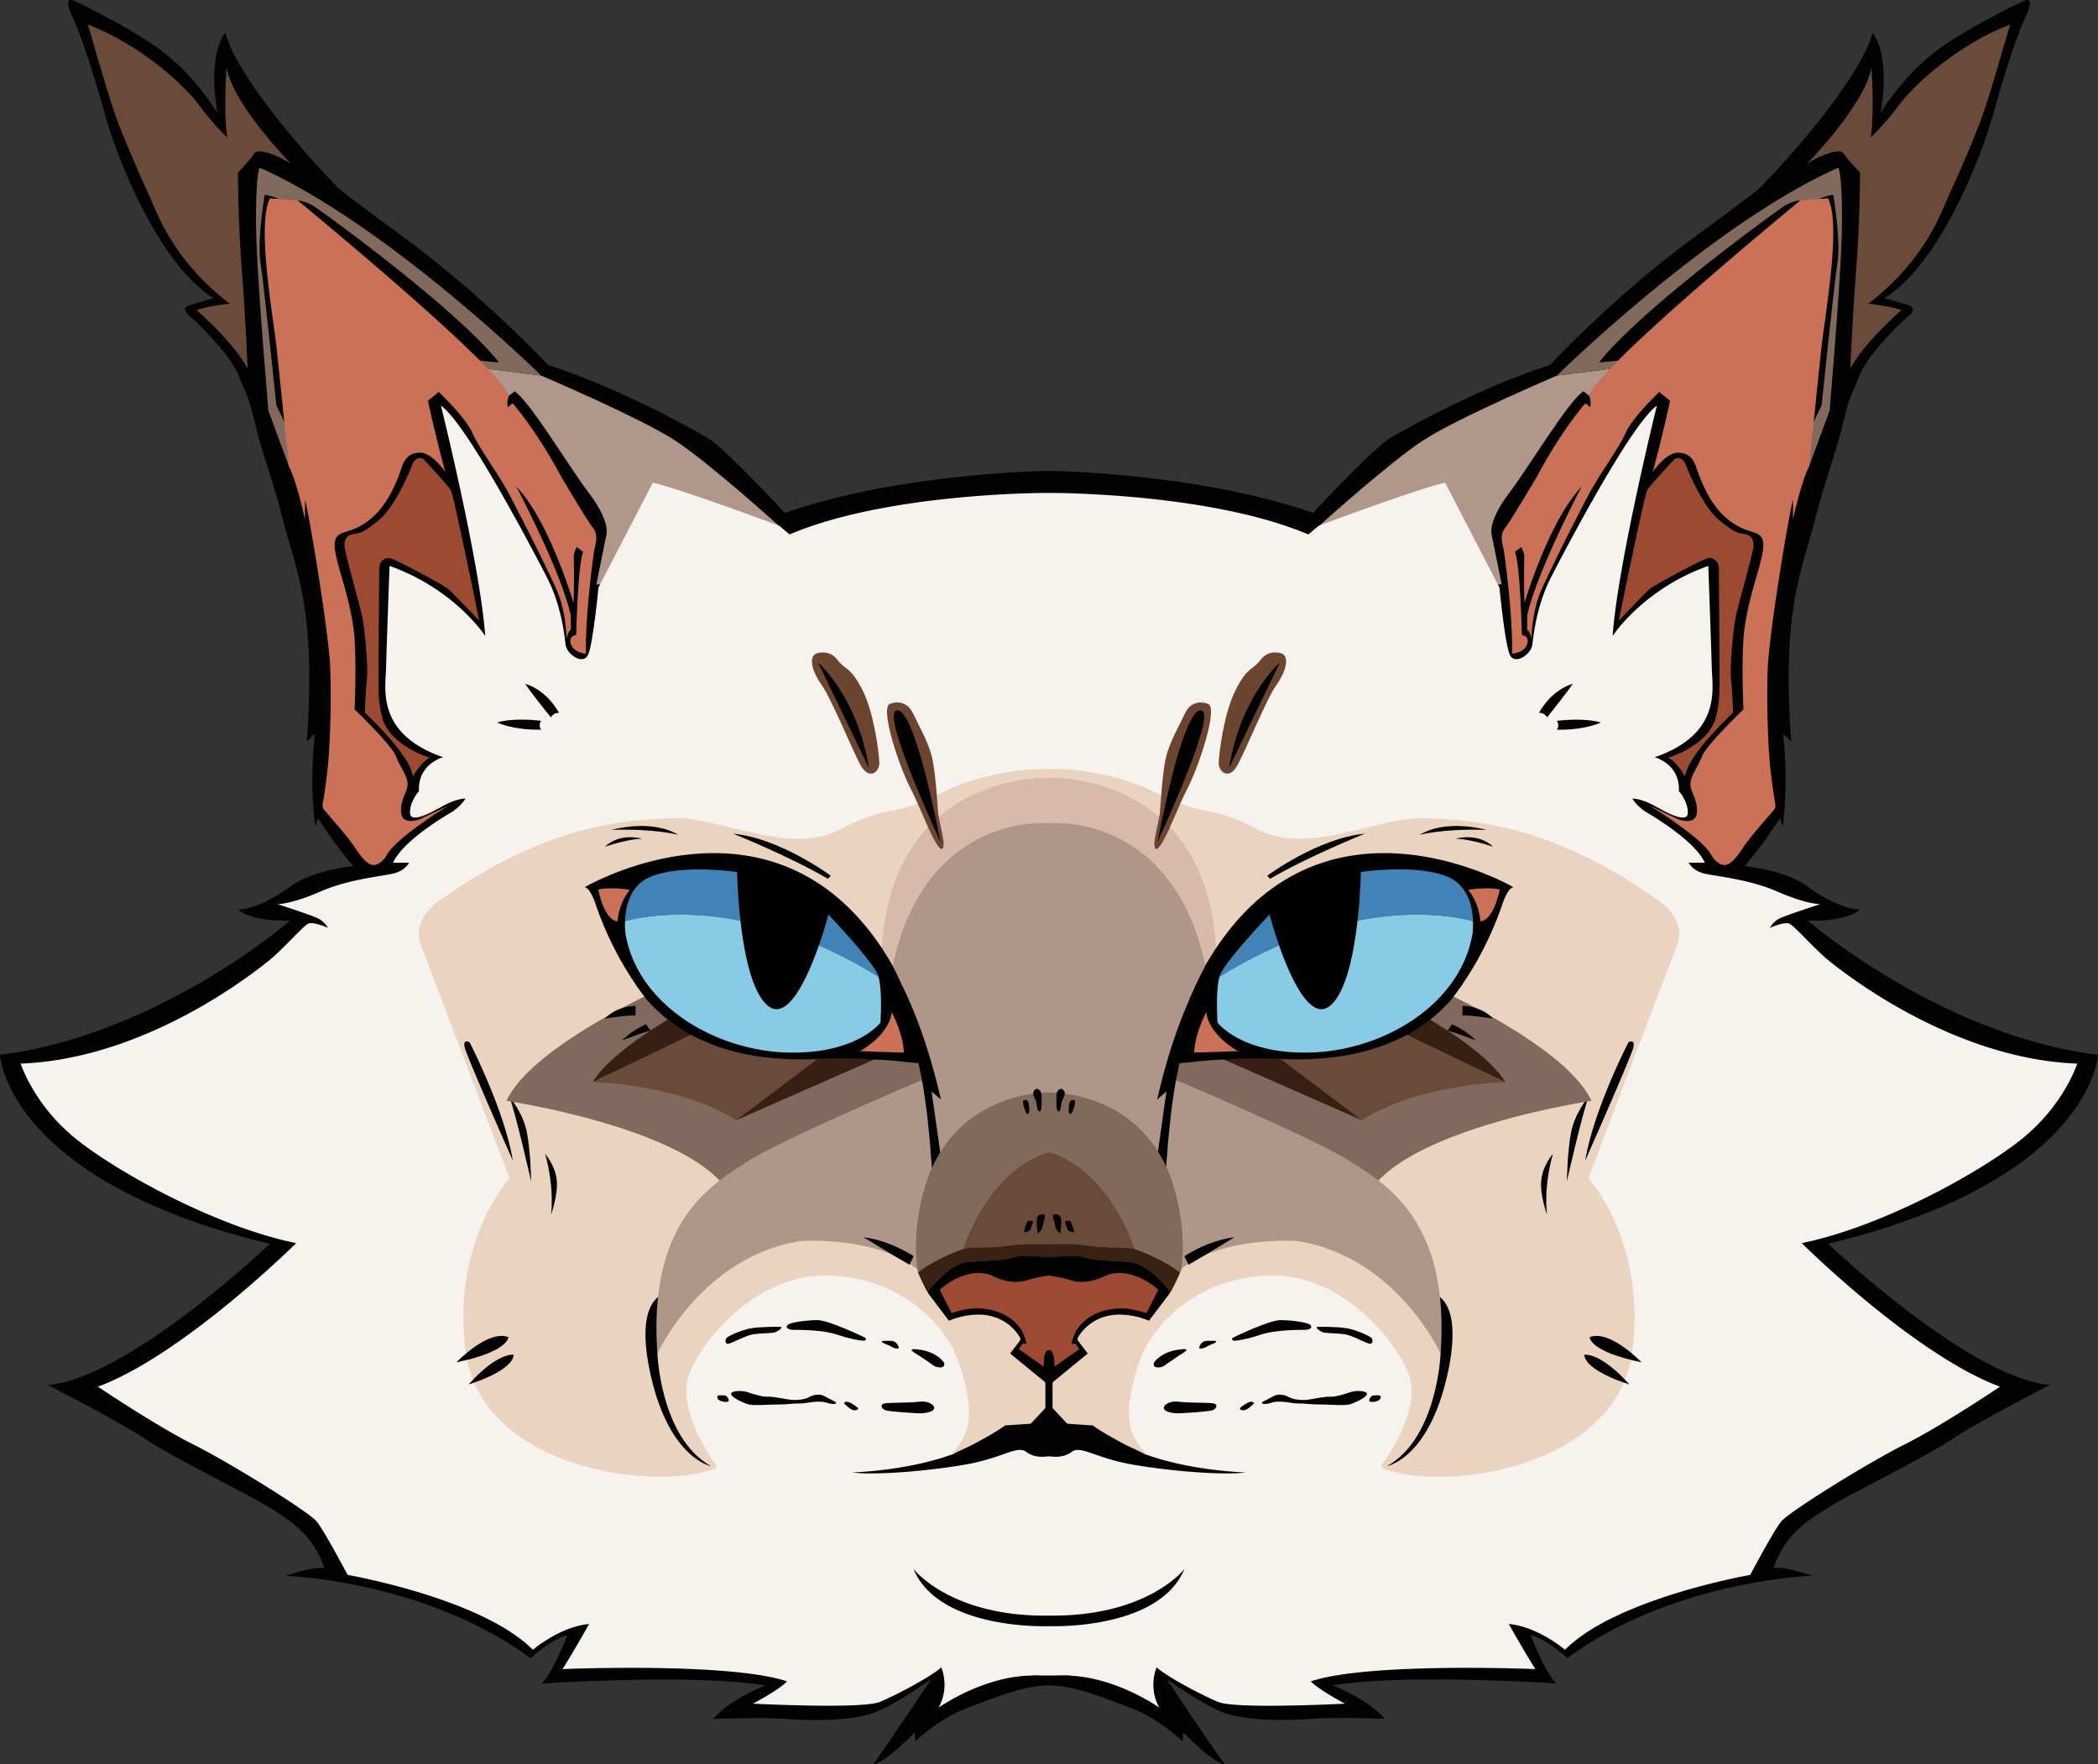 <svg id="Layer_1" data-name="Layer 1" xmlns="http://www.w3.org/2000/svg" viewBox="0 0 1465.26 1232.18"><rect x="0" y="0" width="1465.26" height="1232.18" fill="#333333" stroke="none"/><defs><style>.cls-1{fill:#020202;}.cls-2{fill:#b09789;}.cls-3{fill:#f6f3ef;}.cls-4{fill:#ead3bf;}.cls-5{fill:#d7baaa;}.cls-6{fill:#81695c;}.cls-7{fill:#6a4b39;}.cls-8{fill:#9e4a33;}.cls-19,.cls-21,.cls-9{fill:none;}.cls-9{stroke:#0dff00;}.cls-19,.cls-9{stroke-miterlimit:10;}.cls-10{fill:#010101;}.cls-11{fill:#cb7158;}.cls-12{fill:#4183b6;}.cls-13{fill:#88cbe7;}.cls-14{fill:#81695d;}.cls-15{fill:#371f13;}.cls-16{fill:#6a4b3a;}.cls-17{fill:#6c4531;}.cls-18{fill:#9d4a33;}.cls-19{stroke:#6a4b39;}.cls-20{fill:#af9688;}.cls-22{fill:#392114;}</style></defs><title>Logo</title><path class="cls-1" d="M1733.93,1120.57c-110.52-13.76-202.7-93.71-202.7-93.71,29,.77,36.38-7.79,36.38-7.79-6.42.46-21.55-4.89-36.84-16.21s-43.72-14.06-43.72-14.06c10.4-11.16,24.77-33.48,24.77-33.48l2,5.81a283.26,283.26,0,0,0,.16-64.81l5.65,5.5c-6.72-92.64,7.72-120.15,16-152.48s15.13-48.62,20-69,6.42-20.87,11.92-34.63,26.94-35.19,33.94-41,.45-7.57.45-7.57l-17.12-5c39.75-24.76,68.49-101.81,75.52-127.18s16.2-54.88,23.24-69.86-1.53-10.55-1.53-10.55-33.63,15.59-58.4,33S1582,462.79,1582,462.79c7.34-42.5-5.5-56-5.5-56-9.17,34.24-66.65,96-73.68,103s4-.61-52,40.66-99.67,88.36-99.67,88.36c-48.61,15.59-99.66,44-111.59,51.06s-53.88,52.28-53.88,52.28c-77.31-27.26-177.89-29.26-183-29.35h-.2l-1.2,0-1.2,0h-.2c-5.09.09-105.67,2.09-183,29.35,0,0-42-45.25-53.88-52.28s-63-35.47-111.59-51.06c0,0-43.72-47.08-99.67-88.36s-44.95-33.63-52-40.66-64.51-68.79-73.68-103c0,0-12.84,13.45-5.5,56,0,0-16.82-27.82-41.58-45.25s-58.4-33-58.4-33-8.56-4.43-1.53,10.55,16.21,44.48,23.24,69.86,35.77,102.42,75.52,127.18l-17.12,5s-6.54,1.72.45,7.57,28.44,27.28,33.94,41,7.11,14.22,11.92,34.63,11.7,36.68,19.95,69,22.7,59.84,16,152.48l5.65-5.5a283.26,283.26,0,0,0,.16,64.81l2-5.81s14.37,22.32,24.77,33.48c0,0-28.44,2.75-43.72,14.06s-30.42,16.67-36.84,16.21c0,0,7.33,8.56,36.38,7.79,0,0-92.18,80-202.7,93.71,0,0,4.13,87.59,188.48,132.08,0,0-98.14,93.55-155,98.6,0,0,48.61,24.76,67.87,37.6s70.62,38.07,84.84,46.78,32.56,19.26,40.36,43.57c0,0-5.81-2-26.91,5.35,0,0,96.61,2.9,170.91,57.47,0,0,14.9-13.75,25.68-16,0,0-10.09,26.37-17.89,33.71,0,0,106.63-7.11,156.16,1.38,0,0-23.85,8.94-36.46,23.38,0,0,33-1.37,52,0s47.69,1.38,63.28-5.5,37.15-22.47,37.15-22.47-31.64,47.46-40.59,59.62c0,0,6.43.69,28.9-22.24L908,1600s16-15.6,36-23.16,38.15-15.11,56-15.82l1.3.07,1.3-.07c17.89.71,36.14,8.26,56,15.82s36,23.16,36,23.16l.46-6.19c22.47,22.93,28.9,22.24,28.9,22.24-9-12.16-40.59-59.62-40.59-59.62s21.55,15.59,37.15,22.47,44.25,6.88,63.28,5.5,52.05,0,52.05,0c-12.61-14.44-36.46-23.38-36.46-23.38,49.53-8.49,156.16-1.38,156.16-1.38-7.8-7.34-17.89-33.71-17.89-33.71,10.78,2.3,25.68,16,25.68,16,74.3-54.57,170.91-57.47,170.91-57.47-21.1-7.34-26.91-5.35-26.91-5.35,7.8-24.31,26.14-34.86,40.36-43.57s65.58-33.94,84.84-46.78,67.87-37.6,67.87-37.6c-56.86-5-155-98.6-155-98.6C1729.8,1208.16,1733.93,1120.57,1733.93,1120.57Zm-671.09,143a22.75,22.75,0,0,0-2.4-.5l-.8-.09c-.2,0-.39,0-.58,0h0c-.12,0-.25,0-.37,0-1.23-.05-2.42-.08-3.58-.11l-1.06,0c-3.4-.07-6.47-.07-9.28-.07h-4.88l-1.19,0-1.15,0c-1,0-2-.06-2.88-.12l-.56,0-1.08-.08a35.16,35.16,0,0,1-4.2-.58,22.44,22.44,0,0,1-2.93-.76,40.8,40.8,0,0,0-4.34-1.21c-.75-.16-1.5-.3-2.28-.43s-1.56-.22-2.37-.3c-1.1-.12-2.25-.19-3.44-.21l-1.14,0c-1.46,0-3,.06-4.62.19q-1.2.09-2.46.24c-.79.09-1.6.2-2.43.32h-.2l-.85-.13-.42-.06-.42.06-.85.13h-.2c-.83-.12-1.64-.23-2.43-.32s-1.66-.18-2.46-.24c-1.63-.13-3.16-.19-4.62-.19l-1.14,0c-1.19,0-2.34.09-3.44.21q-1.22.12-2.37.3c-.78.13-1.53.27-2.28.43a40.8,40.8,0,0,0-4.34,1.21,22.44,22.44,0,0,1-2.93.76,35.16,35.16,0,0,1-4.2.58l-1.08.08-.56,0c-.92.06-1.88.09-2.88.12l-1.15,0-1.19,0h-4.88c-2.81,0-5.88,0-9.28.07l-1.06,0c-1.16,0-2.35.06-3.58.11-.12,0-.25,0-.37,0h-.05c-.19,0-.38,0-.58,0l-.8.09a22.75,22.75,0,0,0-2.4.5v0a59.09,59.09,0,0,1,1.51-6.59h0l.17-.53a1.31,1.31,0,0,1,0-.15c.25-.79.74-2.21,1.47-4.13l.29-.78c1.26-3.24,3.13-7.67,5.67-12.71q.69-1.37,1.44-2.79c1.76-3.31,3.79-6.82,6.11-10.39,8.57-13.19,21.07-27.13,38.23-34.38h0c1.66-.71,3.35-1.35,5.1-1.91l.12-.05h.08l.85.28.42.14.42-.14.85-.28h.08l.12.05c1.75.56,3.44,1.2,5.1,1.91h0c17.16,7.25,29.66,21.19,38.23,34.38,2.32,3.57,4.35,7.08,6.11,10.39q.75,1.42,1.44,2.79c2.54,5,4.41,9.47,5.67,12.71l.29.78c.73,1.92,1.22,3.34,1.47,4.13a1.31,1.31,0,0,1,.05.15l.17.53h0a59.09,59.09,0,0,1,1.51,6.59Z" transform="translate(-268.67 -383.91)"/><path class="cls-2" d="M1356,646.23s-69.56,29.66-93.4,45.25-71.85,59-71.85,59,38.83,41.58,40.36,41.58h86.36l-7.18-35.46s-2.14-9.17,12.23-28.13,41.34-64.35,52-71.23l4,3,20.79-3.82L1393,641.56Z" transform="translate(-268.67 -383.91)"/><path class="cls-2" d="M646.64,646.23s69.55,29.66,93.4,45.25,71.85,59,71.85,59-38.83,41.58-40.36,41.58H685.16l7.19-35.46s2.14-9.17-12.23-28.13-41.35-64.35-52-71.23l-4,3-20.79-3.82,6.18-14.91Z" transform="translate(-268.67 -383.91)"/><path class="cls-3" d="M1719.4,1126.75s-9.13,29-39,52.89-98.63,61.45-153.42,72.46c0,0,78.54,78,138.5,100.28,0,0-39.88,26.9-66.66,40.36s-80.67,47.08-86.15,53.8-21.61,37.3-21.61,37.3-93.46,16.21-129.38,52.28c0,0-18.87-16.2-39.27-18,0,0,11,19.56,18.57,31.49,0,0-116.59-4.9-156.77,8.56,0,0,3.36,4.58,23.75,15.59,0,0-76.1,4-88.59-1.22s-36.83-18.35-42.92-24.16a33.55,33.55,0,0,0,1.83,28.13s-37.56-26.81-75.72-21.74h-.2l-1.1-.13-1.1.13h-.2c-38.16-5.07-75.72,21.74-75.72,21.74a33.55,33.55,0,0,0,1.83-28.13c-6.09,5.81-30.45,19-42.92,24.16s-88.59,1.22-88.59,1.22c20.39-11,23.75-15.59,23.75-15.59-40.18-13.46-156.77-8.56-156.77-8.56,7.61-11.93,18.57-31.49,18.57-31.49-20.4,1.83-39.27,18-39.27,18-35.92-36.07-129.38-52.28-129.38-52.28s-16.13-30.57-21.61-37.3-59.35-40.35-86.15-53.8-66.66-40.36-66.66-40.36c60-22.32,138.5-100.28,138.5-100.28-54.79-11-123.58-48.61-153.42-72.46s-39-52.89-39-52.89c88.27-3.37,164.3-64.59,173.89-72.38s23.63-24.08,27.17-25.46,13.2,2.86,13.46,3a15.83,15.83,0,0,0-7.75-7c-5.71-2.52-27.4-9.52-27.4-9.52s9.81,0,29.68-8.71,42.23-10.62,50.92-12.61,11.26-7.64,11.26-7.64H543.17c6.39-14.22,32.56-30.42,39.87-34.7a32.94,32.94,0,0,0,10.81-10.09c-7.77.15-16,5.35-19.49,7.18s-19.18,10.86-19.33,2.75,6.25-15.13,6.25-15.13c-.92-19.11,16.89-23.69,16.89-23.69C531,896.53,538,864.12,538.29,851s2.44-71.85,2.44-71.85c45.66,16.2,66.82,48.92,66.82,48.92-3.66-50.91-30.9-160.82-30.9-160.82,18,12.54,64,100.51,74.05,120s12.1,40,13,46.93,12.48,14.68,15.82,6.73v0c3.36-8,7.15-46.76,7.15-46.76l.8-1.53.27-.52,36.83-71c14.13,2.55,78.09,26.18,87.2,29.55l1.07.4h0l7.3,6.12c67.09-28.62,174.52-29,179.83-29h2.6c5.31,0,112.74.43,179.83,29l7.3-6.12h0l1.07-.4c9.11-3.37,73.07-27,87.2-29.55l36.83,71,.27.52.8,1.53s3.79,38.77,7.15,46.76v0c3.34,8,14.91.15,15.82-6.73s3-27.44,13-46.93,56.09-107.46,74-120c0,0-27.24,109.91-30.9,160.82,0,0,21.16-32.72,66.82-48.92,0,0,2.13,58.7,2.44,71.85s7.3,45.55-39.88,61.76c0,0,17.81,4.58,16.89,23.69,0,0,6.39,7,6.25,15.13s-15.84-.91-19.33-2.75-11.72-7-19.49-7.18a32.94,32.94,0,0,0,10.81,10.09c7.31,4.28,33.48,20.48,39.87,34.7h-11.26s2.59,5.65,11.26,7.64,31.06,3.9,50.92,12.61,29.68,8.71,29.68,8.71-21.69,7-27.4,9.52a15.83,15.83,0,0,0-7.75,7c.26-.11,10-4.32,13.46-3s17.58,17.66,27.17,25.46S1631.13,1123.38,1719.4,1126.75Z" transform="translate(-268.67 -383.91)"/><path class="cls-1" d="M646.66,887.35s-18.49-2.51-30.82,1.14c0,0,11.42,5.5,30.82,5A5,5,0,0,1,646.66,887.35Zm-11.11-25.77c2.13,3.66,17.82,23.33,17.82,23.33,2.57-3.81,5.77-3,5.77-3C649.4,864.63,635.55,861.58,635.55,861.58Zm364.76,650.71c-68.23.56-93.68-32.63-93.68-32.63,17.42,41.72,89.4,40.09,93.68,40h.57v-7.34Z" transform="translate(-268.67 -383.91)"/><path class="cls-1" d="M1424.89,1015c-74.89-53.08-129.22-55.36-160.74-56.74-14.28-.62-32.22,4.77-50.92,9.11l-.22,0-2.58.59h0c-21.71,4.88-44.25,7.86-63.16-2-29.88-15.54-33.75-10.36-55-18.52l-.66-.26c-.87-.34-1.78-.71-2.72-1.1l-.65-.27q-2.3-1-4.89-2.16l-.89-.41-2.65-1.26-1.09-.53-2.24-1.1c-35-17.54-71.24-16.59-74.2-16.48h-2c-3-.11-39.19-1.06-74.2,16.48l-2.24,1.1-1.09.53-2.65,1.26-.89.41q-2.6,1.18-4.89,2.16l-.65.27c-.94.39-1.85.76-2.72,1.1l-.66.26c-21.23,8.16-25.1,3-55,18.52-18.91,9.83-41.45,6.85-63.16,2h0l-2.58-.59-.22,0c-18.7-4.34-36.64-9.73-50.92-9.11-31.52,1.38-85.85,3.66-160.74,56.74,0,0-19.32,11.74-12.32,29.74s61.79,162.86,61.79,162.86-40.72,43.48-30.81,119.27c.09.72.19,1.44.29,2.16,0,.19.05.38.08.57.16,1.07.33,2.12.53,3.16.05.3.11.6.17.89a76,76,0,0,0,3.23,11.54c.25.7.52,1.39.79,2.08.16.39.31.77.48,1.15s.28.66.43,1c26.35,60.42,125.8,72.68,164.23,58.27h0c-.72-1-27.87-37.26-18.85-63.73,9.13-26.85,49-71.37,96.8-71.07s84.94,30.8,95.28,63.74,8.1,49.11-5.09,62.68l-1,.36-.36.13c-31.75,11.45-69.37,12.47-69.37,12.47,14.91,2.14,52.66-.91,78.85-5.48s36.22-13.73,42.61-8.85c5.83,4.46,13.52,3.32,14.84,3.09h.2l.37.06h.84l.37-.06h.2c1.32.23,9,1.37,14.84-3.09,6.39-4.88,16.44,4.27,42.61,8.85s63.94,7.62,78.85,5.48c0,0-37.62-1-69.37-12.47l-.36-.13-1-.36c-13.19-13.57-15.44-29.74-5.09-62.68s47.48-63.43,95.28-63.74,87.67,44.22,96.8,71.07c9,26.47-18.13,62.76-18.85,63.73h0c38.43,14.41,137.88,2.15,164.23-58.27.15-.33.29-.66.43-1s.32-.76.48-1.15c.27-.69.54-1.38.79-2.08a76,76,0,0,0,3.23-11.54c.06-.29.12-.59.17-.89.2-1,.37-2.09.53-3.16,0-.19.06-.38.08-.57.1-.72.2-1.44.29-2.16,9.91-75.79-30.81-119.27-30.81-119.27s54.79-144.88,61.79-162.86S1424.89,1015,1424.89,1015ZM945.1,1256.85s-.25.74-.25.76c-.18.61-.77,2.7-1.26,5.31-.06.32-.11.64-.17,1a2,2,0,0,1-1,1.4,2,2,0,0,1-.48.2c-10.78,2.85-21.16,14.75-25.13,19.73l-.71.91-1.39-2.93-4.63-9.77v0c5.31-5.3,22.46-13.78,31.11-16.45l.08,0a19.66,19.66,0,0,1,3.23-.76l.85-.09C945.22,1256.47,945.14,1256.73,945.1,1256.85Zm147.4,16.58-4.63,9.77-1.39,2.93-.71-.91c-4-5-14.35-16.88-25.13-19.73a2,2,0,0,1-.48-.2,2,2,0,0,1-1-1.4c-.06-.33-.11-.65-.17-1-.49-2.61-1.08-4.7-1.26-5.31,0,0-.23-.72-.25-.76s-.12-.38-.26-.77l.85.09a19.66,19.66,0,0,1,3.23.76l.08,0c8.65,2.67,25.8,11.15,31.11,16.45Z" transform="translate(-268.67 -383.91)"/><path class="cls-4" d="M1426.55,1012.52c-75.53-53.42-129.83-55.79-162.28-57.2h-.17c-.8,0-1.6,0-2.42,0-11.3,0-24.46,3.22-38.38,6.62-15.59,3.81-31.71,7.75-47.13,7.75-11.11,0-20.48-2.06-28.64-6.3-18.59-9.65-27.55-11.49-36.22-13.27a110,110,0,0,1-18.27-5l-1.58-.61-1.84-.73-1.51-.63c-1.41-.6-2.9-1.25-4.52-2l-1.21-.55-2.74-1.3-1-.47-2.24-1.11c-31.11-15.56-63.44-16.77-72.61-16.77l-2.06,0h-.9l-2.06,0c-9.17,0-41.5,1.21-72.61,16.77l-2.24,1.11-1,.47-2.74,1.3-1.21.55c-1.62.74-3.11,1.39-4.52,2l-1.51.63-1.84.73-1.58.61a110,110,0,0,1-18.27,5c-8.67,1.78-17.63,3.62-36.22,13.27-8.16,4.24-17.53,6.3-28.64,6.3-15.42,0-31.54-3.94-47.13-7.75-13.92-3.4-27.08-6.62-38.38-6.62-.82,0-1.62,0-2.42,0h-.17c-32.45,1.41-86.75,3.78-162.28,57.2-1.36.85-20.46,13.4-13.14,32.2,6.62,17,56.45,148.45,61.63,162.11-2.7,3.12-11.3,13.81-19,31.49-8.35,19.18-17.1,50.52-11.35,90.84v0c0,.22.06.45.09.65.2,1.37.41,2.63.65,3.83,0,.11,0,.22.07.33a79.38,79.38,0,0,0,4,13.55l.18.46c.21.51.42,1,.65,1.53.09.23.19.45.29.67,9.24,21.15,28.29,38.48,55.07,50.11,21.94,9.52,49,15,74.14,15,15,0,28.6-2,38.27-5.61a2,2,0,0,0,1.27-2.23,2.06,2.06,0,0,0-.49-1c-2-2.76-27-37.27-18.55-61.9,8.55-25.09,47.56-69.89,94.86-69.89h.47c48.76.31,84.09,31.68,93.79,62.5,9.84,31.28,8.63,47.2-4.64,60.84a2,2,0,0,0-.54,1.64l13.35-6.31c8.24-4.35,18.57-10.07,23.48-13.86l17.17-1.16a2,2,0,0,0,1.33-.63l9.17-9.79a2,2,0,0,0,.54-1.37v-16.2a2,2,0,0,0-.73-1.55l-23.89-19.56,6.78-8.85a2,2,0,0,0,.19-2.12c-.33-.67-8.45-16.23-29.39-16.23a55.53,55.53,0,0,0-20.33,4.3l-15.29-20.19-1.39-2.93-4.63-9.77v0c5.31-5.3,22.46-13.78,31.11-16.45l.08,0a19.66,19.66,0,0,1,3.23-.76l.85-.09c.23-.69.61-1.78,1.18-3.28l.27-.74c1.63-4.18,3.51-8.39,5.59-12.53.46-.9.93-1.82,1.42-2.75,1.89-3.55,3.92-7,6-10.24,10.61-16.33,23.17-27.64,37.33-33.63l.08,0c.81-.34,1.66-.67,2.57-1l.2-.07.78-.28.07,0,.42.15.42-.15.07,0,.78.28.2.07c.91.34,1.76.67,2.57,1l.08,0c14.16,6,26.72,17.3,37.33,33.63,2.11,3.24,4.14,6.69,6,10.24.49.93,1,1.85,1.42,2.75,2.08,4.14,4,8.35,5.59,12.53l.27.74c.57,1.5,1,2.59,1.18,3.28l.85.09a19.66,19.66,0,0,1,3.23.76l.08,0c8.65,2.67,25.8,11.15,31.11,16.45v0l-4.63,9.77-1.39,2.93-15.29,20.19a55.53,55.53,0,0,0-20.33-4.3c-20.94,0-29.06,15.56-29.39,16.23a2,2,0,0,0,.19,2.12l6.78,8.85-23.89,19.56a2,2,0,0,0-.73,1.55v16.2a2,2,0,0,0,.54,1.37l9.17,9.79a2,2,0,0,0,1.33.63l17.17,1.16c4.91,3.79,15.24,9.51,23.48,13.86l13.35,6.31a2,2,0,0,0-.54-1.64c-13.27-13.64-14.48-29.56-4.64-60.84,9.7-30.82,45-62.19,93.79-62.5h.47c47.3,0,86.31,44.8,94.86,69.89,8.4,24.63-16.51,59.14-18.55,61.9a2.06,2.06,0,0,0-.49,1,2,2,0,0,0,1.27,2.23c9.67,3.62,23.26,5.61,38.27,5.61,25.18,0,52.2-5.46,74.14-15,26.78-11.63,45.83-29,55.07-50.11.1-.22.2-.44.29-.67.23-.5.44-1,.65-1.53l.18-.46a79.38,79.38,0,0,0,4-13.55c0-.11,0-.22.07-.33.24-1.2.45-2.46.65-3.83,0-.2.07-.43.09-.65v0c5.75-40.32-3-71.66-11.35-90.84-7.69-17.68-16.29-28.37-19-31.49,5.18-13.66,55-145.14,61.63-162.11C1447,1025.92,1427.91,1013.37,1426.55,1012.52ZM917.66,1204.18c-.5,1.21-11.81,28.84-8.65,62.12-.66-.46-1.34-.91-2-1.35l-1.54-1a81.58,81.58,0,0,0-11-5.62,106.17,106.17,0,0,0-13.08-4.52h0a149.71,149.71,0,0,0-27.18-4.74l-15.75-6.48a2,2,0,0,0-.76-.16l-.21,0L756.85,1251a2,2,0,0,0-1.62,1.18l-20,45.71-.09.24-1.89,6.48v0l-2.28,7.8a188.38,188.38,0,0,1,1.18-22.56c.1-.85.2-1.68.31-2.51,5.69-43.89,26.65-65,42-77.07,6.26-4.91,12.42-8.87,17.85-12.37l1-.65c23.61-15.17,108.06-51.19,119.74-56.14,4.1,23.95,6,52,6.39,58.67C918.86,1201.19,918.26,1202.62,917.66,1204.18Zm156.06-21c-18.61-26.12-45.68-34.09-61.51-36.5l-1.47-.22c-1.13-.16-2.28-.3-3.43-.42-.76-.08-1.52-.14-2.28-.2l-1.75-.1a2,2,0,0,0-.49-.07h-3a2,2,0,0,0-.49.07l-1.75.1c-.76.06-1.52.12-2.28.2-1.15.12-2.3.26-3.43.42l-1.47.22c-15.83,2.41-42.9,10.38-61.51,36.5l-4.59-32.37,2.4,2a1.89,1.89,0,0,0,1.24.45A2.14,2.14,0,0,0,929,1153a2.06,2.06,0,0,0,.94-2.16s0-.1,0-.11c-8.12-35.5-19.21-66-33-90.75q-1.74-3.12-3.51-6.09l-.23-.37c-1.46-2.44-2.94-4.8-4.42-7.07,2-34,12-61.33,29.68-81.2.57-.63,1.14-1.26,1.72-1.88l1-1c.57-.6,1.15-1.18,1.74-1.76l.29-.28c.67-.66,1.3-1.25,1.91-1.82l.46-.41c.62-.58,1.24-1.13,1.88-1.68,28-24.35,62.08-26.76,72.21-26.9h.26l.9,0h1l.9,0h.26c10.13.14,44.18,2.55,72.21,26.9.64.55,1.26,1.1,1.88,1.68l.46.41c.61.57,1.24,1.16,1.91,1.82l.29.28c.59.58,1.17,1.16,1.74,1.76l1,1c.58.62,1.15,1.25,1.72,1.88,17.72,19.87,27.7,47.17,29.68,81.2-1.48,2.27-3,4.63-4.42,7.07l-.23.37q-1.77,3-3.51,6.09c-13.75,24.71-24.84,55.25-33,90.75,0,0,0,.09,0,.11a2.06,2.06,0,0,0,.94,2.16,2.14,2.14,0,0,0,1.06.29,1.89,1.89,0,0,0,1.24-.45l2.4-2Zm195.67,121.53v0l-1.89-6.48-.09-.24-20-45.71a2,2,0,0,0-1.62-1.18l-80.56-8.56-.21,0a2,2,0,0,0-.76.16l-15.75,6.48a149.71,149.71,0,0,0-27.18,4.74h0a106.17,106.17,0,0,0-13.08,4.52,81.58,81.58,0,0,0-11,5.62l-1.54,1c-.69.44-1.37.89-2,1.35,3.16-33.28-8.15-60.91-8.65-62.12-.6-1.56-1.2-3-1.79-4.34.4-6.67,2.29-34.72,6.39-58.67,11.68,4.95,96.13,41,119.74,56.14l1,.65c5.43,3.5,11.59,7.46,17.85,12.37,15.39,12.09,36.35,33.18,42,77.07.11.83.21,1.66.31,2.51a188.38,188.38,0,0,1,1.18,22.56Z" transform="translate(-268.67 -383.91)"/><path class="cls-5" d="M1000,959.59h-.14v0Z" transform="translate(-268.67 -383.91)"/><path class="cls-6" d="M1001.3,1147.66v41.9c-.42-.15-.84-.3-1.27-.43l-.07,0h0l-.1,0v-41.43h.2C1000.27,1147.63,1000.69,1147.63,1001.3,1147.66Z" transform="translate(-268.67 -383.91)"/><path class="cls-7" d="M1001.3,1259.46l-1.27.18h-.2v-70.61l.1,0h0l.07,0c.43.13.85.28,1.27.43Z" transform="translate(-268.67 -383.91)"/><path class="cls-8" d="M1001.3,1275v51.83l-.37-.19a3.47,3.47,0,0,0-1.1-.23v-51.56l1,.1h0Z" transform="translate(-268.67 -383.91)"/><path class="cls-7" d="M330.05,401s12.54,43.72,18,59.93,18,44.94,24.16,58.08,15.89,45.25,56.86,77.05c0,0-15,1.38-23.08,4.43,0,0,26,22.47,35.62,40.82,0,0-1.23-32.41-4-68.18s-2.75-68.64-2.75-68.64,8.87-9.17,11.31-13.3,15.9.77,25.53,6.88c0,0-39.9-40.51-44.79-66.8,0,0-2.29,29.35.46,48.61,0,0-9-8.1-19.87-22.78S366.13,414.94,330.05,401Z" transform="translate(-268.67 -383.91)"/><path class="cls-6" d="M467.22,678.53,461.67,667s-8.48-82.78-11-99.29,2.9-47.69,2.9-47.69a28.25,28.25,0,0,1,9.48,2.83c4.13,2.29,7.34,7.49,7.34,7.49l6.22-6.42a26.87,26.87,0,0,1,10.74,3.67c5.2,3.21,99.52,71.23,129.79,109.45l-20-1.84,12.45,6.34,37.08,4.67S539.37,540.75,450,501c0,0-2.54,3.05-2.54,36.38s7,111.29,8.56,133l14.37,39.14L502.49,695Z" transform="translate(-268.67 -383.91)"/><path class="cls-5" d="M1000,959.58v0h0Z" transform="translate(-268.67 -383.91)"/><path class="cls-9" d="M885,1047c0,.22,0,.44,0,.67" transform="translate(-268.67 -383.91)"/><path class="cls-10" d="M926.37,1209.69c-1.22-.91-6.42-8-6.42-8s0-.54-.09-1.53h0c-.42-7-2.38-36.64-6.81-61.44-.78-4.38-1.64-8.6-2.58-12.53,0,0-13.72-1.56-30.67-2.56a349.54,349.54,0,0,0-37.51-.5l-2.26.11c-21.37,1-56.68.37-88.32-16.7a113.78,113.78,0,0,1-16.31-10.64,112.55,112.55,0,0,1-13.26-12.21s-1.2-1.3-3.23-3.85c-6.61-8.28-22-29.75-33.61-62.49,0,0-4-13.61-8.41-13.76,0,0,129.71-76,208.25,43.35q4.33,6.57,8.44,14c13,23.39,24.27,53,32.79,90.37l-6.42-5.51L926,1188.6l.35,2.44S927.59,1210.61,926.37,1209.69Z" transform="translate(-268.67 -383.91)"/><path class="cls-11" d="M686.54,1005.47c-.26-1.2,13.76-1.84,22,0,0,0-7.34,7.79-8.56,21.85C700,1027.32,691.58,1028.39,686.54,1005.47Z" transform="translate(-268.67 -383.91)"/><path class="cls-12" d="M785.81,1026.89c-1.48-.29-2.94-.56-4.39-.81-45.83-8.07-75,.84-76.23,1.24.32-9.76,3.21-24.34,16.66-30.57,16.95-7.86,46.44-5.55,57.37-4.34,2.67.29,4.23.52,4.23.52S783.7,1008.37,785.81,1026.89Z" transform="translate(-268.67 -383.91)"/><path class="cls-12" d="M882.22,1066.12a324.28,324.28,0,0,0-37.3-20c-1.45-.67-2.9-1.31-4.33-1.93,4-11.36,6.45-20.66,6.61-21.59,0,0,1.32,1.39,3.45,3.67,8.28,8.89,28.77,31.4,31.32,39.06C882.06,1065.57,882.14,1065.84,882.22,1066.12Z" transform="translate(-268.67 -383.91)"/><path class="cls-13" d="M883.58,1098.1s-16.74,22.47-65.81,20.87-102.95-32.33-112.13-82.09a55,55,0,0,1-.45-9.56c1.29-.41,32.27-9.88,80.62-.43,2.59,22.91,8,50.55,19.35,59.59,13.62,10.88,27.52-19.75,35.43-42.31a323.13,323.13,0,0,1,41.63,21.95C885.09,1076.17,883.58,1098.1,883.58,1098.1Z" transform="translate(-268.67 -383.91)"/><path class="cls-1" d="M587.48,1335.35s22-23.08,36.23-17.58C623.71,1317.77,624.25,1327.78,587.48,1335.35Z" transform="translate(-268.67 -383.91)"/><path class="cls-1" d="M627.46,1330.08s-11-2.14-31.5,20.71C596,1350.79,626.54,1341.77,627.46,1330.08Z" transform="translate(-268.67 -383.91)"/><path class="cls-1" d="M597,1112.55s24.07,46.77,29.81,81.86c0,0-25.91-58.24-33-77.05,0,0-1.72-4.7-.27-5.73A2.38,2.38,0,0,1,597,1112.55Z" transform="translate(-268.67 -383.91)"/><path class="cls-1" d="M624.32,1149.62s9.48,11.16,12.23,24.61,3.06,34.7,3.06,34.7S628.6,1160.47,624.32,1149.62Z" transform="translate(-268.67 -383.91)"/><path class="cls-1" d="M649.39,1189.82s7,7.8,8.1,18.19-4,24.31-4,24.31S656.27,1214.59,649.39,1189.82Z" transform="translate(-268.67 -383.91)"/><path class="cls-1" d="M727.81,1329.24s2.14,58.7,37.3,78.57c0,0-28.74-5.2-41.88-63s12.23-58.09,12.23-58.09l-3.37,26.9Z" transform="translate(-268.67 -383.91)"/><path class="cls-14" d="M912.91,1138.76h-1s-95.69,40.36-121.38,56.87c-5.7,3.67-12.29,7.85-19,13.13-36.71-39.35-149.14-56-149.14-56,14.81-32.12,80.84-65.12,96.44-72.92,2,2.55,3.23,3.85,3.23,3.85a112.55,112.55,0,0,0,13.26,12.21,113.78,113.78,0,0,0,16.31,10.64c31.64,17.07,66.95,17.72,88.32,16.7l2.26-.11a349.54,349.54,0,0,1,37.51.5c17,1,30.67,2.56,30.67,2.56C911.27,1130.16,912.13,1134.38,912.91,1138.76Z" transform="translate(-268.67 -383.91)"/><path class="cls-15" d="M751.57,1106.58c-14.31,7-68,32.64-69,33.09,10.89-18.32,44.13-38.69,52.69-43.73A113.78,113.78,0,0,0,751.57,1106.58Z" transform="translate(-268.67 -383.91)"/><path class="cls-16" d="M839.89,1123.28l-57,43c-39.74-25.38-100.28-26.6-100.28-26.6h0c1-.45,54.69-26.05,69-33.09C783.21,1123.65,818.52,1124.3,839.89,1123.28Z" transform="translate(-268.67 -383.91)"/><path class="cls-15" d="M879.66,1123.67l-96.82,42.61,57-43,2.26-.11A349.54,349.54,0,0,1,879.66,1123.67Z" transform="translate(-268.67 -383.91)"/><path class="cls-11" d="M891.38,1090.76s8,14.39,8.56,28.29c0,0-40.89-1.08-30.46-1.34C870.63,1117.68,890.12,1105.9,891.38,1090.76Z" transform="translate(-268.67 -383.91)"/><path class="cls-17" d="M838.64,840.37s8.87-3.52,14.83,4.28,9.17,4.59,17.58,21.25,11.46,44.33,11.77,50.6-7.19,13.14-13.45,1.22-20.34-46.32-26.6-55S832.83,843.12,838.64,840.37Z" transform="translate(-268.67 -383.91)"/><path class="cls-1" d="M840,846.56s27.51,23.62,35.54,73.83Z" transform="translate(-268.67 -383.91)"/><path class="cls-1" d="M695.79,963.5s27.59-8,46.54,3.44C742.33,966.94,726.13,962.51,695.79,963.5Z" transform="translate(-268.67 -383.91)"/><path class="cls-1" d="M691.28,975.2s8.86-9.79,26.14-5.51C717.42,969.69,709,969.39,691.28,975.2Z" transform="translate(-268.67 -383.91)"/><path class="cls-1" d="M848.88,995.53s-35.35-26.29-68.12-29.35c0,0,39.84,16.05,66.13,31.49Z" transform="translate(-268.67 -383.91)"/><path class="cls-1" d="M712.53,1086.41s-13.07-.12-21.21,8.83c0,0,18.11-2.76,21.21-2Z" transform="translate(-268.67 -383.91)"/><path class="cls-1" d="M719.86,1099.25s-10.2,4.47-16.62,11.23c0,0,15.33-5.82,19.65-6.81Z" transform="translate(-268.67 -383.91)"/><path class="cls-11" d="M494,945.62s1.61-8.26,3.44-24.54,2.75-49.3,1.84-71.31-13-97.45-17.58-117v14.07s-5.51-26-11.31-37.3c0,0-6.12-60.23-8.57-82.86s-14.06-85.91-4.58-104.25l19.37,1.53S617.44,639.5,624.17,660.29c0,0-1.87,3-.84,8l3.32-2.75S643.28,684.22,660.7,717c0,0,17.74,30,22,35.46s1.83,11.31.91,16.36-6.42,47.85-5.65,71.54c0,0-7.65,0-10.4-6.12,0,0-2.63-5.92,3.56-6.84,0,0,1-48.65,4.85-58.12l-4.59-3.37-2,5.2s.46,25.84-.16,33.78c0,0-17-57.4-40-81.24,0,0,31,58.47,38.06,89.88l.12,10.09s-3.1,2.06-2.87,8.37c0,0-.23-19.83-6.42-34.51s-26.83-55.26-34.16-69-20.87-31.87-25.46-42.42-23.38-28.43-23.38-28.43l-7.57,6.19s6.42,29.35,12.15,49.76c0,0-9.25-14-18.27-13.53s-11,7-12.53,11.31-7.49,22.32-19.11,33-19.72,9.94-24.31,13-3.36,10.25-.61,20.95,10.55,32.86,11.62,54.42-.15,46.62-.15,46.62,25.83,24.76,28.89,32.71,8.1,13.61,8.1,19.42-4.74,9.93-4.58,19.11,10.08,6.88,14.21,5,19.11-9.17,19.11-9.17S548,967.1,539.48,979.94c0,0-3.29,6.84-8.79,8s-10.78-7.1-15-13.41-19.95-24.19-19.95-24.19A5.32,5.32,0,0,1,494,945.62Z" transform="translate(-268.67 -383.91)"/><path class="cls-18" d="M603.38,817.42S585.65,730,583.51,726.31s-19-21.71-19-21.71-5.2-3.36-8.1,4.28-12.84,30-23.24,38.37-11.92,8.72-17.58,9.63-6.57,4.74-6.26,9,10.24,39.44,12.07,47.54,4.59,35,3.52,45.25-1.38,23.09-1.38,23.09,31.8,29.19,33.48,44.48c0,0,6.12-10.7,11.92-13.15,0,0-26-7.33-32.86-26.29A82.82,82.82,0,0,1,533.06,865c-.15-12.69.46-79.34.46-83.92s3.51-8.1,7.49-7.34,38.06,19.11,41,21.71S603.38,817.42,603.38,817.42Z" transform="translate(-268.67 -383.91)"/><path class="cls-19" d="M705.19,1027.32h0" transform="translate(-268.67 -383.91)"/><path class="cls-8" d="M1077.65,1284.7l-8.26,16.34-.47-.16-.48-.16a76.45,76.45,0,0,0-12.55-2.81l-.16,0c-2-.23-23.79-2.21-35.21,15a36.85,36.85,0,0,0-3.52,9.5h2.88l2.55,3.8L1005,1338.41s.83-10.11-3.29-11.8c-.12,0-.24-.09-.37-.12s-.25.08-.37.12c-4.12,1.69-3.29,11.8-3.29,11.8l-17.47-12.25,2.55-3.8h2.88a36.85,36.85,0,0,0-3.52-9.5c-11.42-17.18-33.16-15.2-35.21-15l-.16,0a76.45,76.45,0,0,0-12.55,2.81l-.48.16-.47.16L925,1284.7s11.1-10.64,25-11.64H950c4.33-.17,8.4.29,11.45,1.76,9.48,4.59,17.43,5.5,25.07,3.06a76.16,76.16,0,0,1,13.27-2.83l1-.12h0l.37,0,.37,0h.05l1,.12a76.16,76.16,0,0,1,13.27,2.83c7.64,2.44,15.59,1.53,25.07-3.06,3.05-1.47,7.12-1.93,11.45-1.76h.07C1066.55,1274.06,1077.65,1284.7,1077.65,1284.7Z" transform="translate(-268.67 -383.91)"/><path class="cls-1" d="M927.84,1335.36s-4.47-6.92-16.4-8.76-3.32,2.34-.45,4.38,7.28,4.74,9.51,6.57S929.79,1340.09,927.84,1335.36Z" transform="translate(-268.67 -383.91)"/><path class="cls-1" d="M896.31,1324.77s-1.09-4.41-5.39-4.41-6.59-.23-6.36.68,4.76,2.18,6.42,3.33S897.11,1326.56,896.31,1324.77Z" transform="translate(-268.67 -383.91)"/><path class="cls-1" d="M872.29,1317.89s-24.71-12-32.58-12-18.88,1.53-20.86,3.29.07,3.51,4,3.51,20.4-.07,30.34,3.29,17,4.27,18.34,4.31S874.8,1319.08,872.29,1317.89Z" transform="translate(-268.67 -383.91)"/><path class="cls-1" d="M813.27,1310.59s-13.23-.23-20.11,1-15.89,5.5-17,6.64-1.46,4.82,1.6,4.06,11.68-5.58,16.54-6.42,13.58-.77,15.64-1.46S816.55,1310.61,813.27,1310.59Z" transform="translate(-268.67 -383.91)"/><path class="cls-1" d="M920.5,1365.62s-2.9-3.67-9.78-2.75-21.86.47-24.77,1.3-1.52,4,1.69,4.82,20.48,2,23.69,2S923.41,1369.9,920.5,1365.62Z" transform="translate(-268.67 -383.91)"/><path class="cls-1" d="M867.42,1366.85a30.23,30.23,0,0,0-4.47-3c-3.33-1.95-5.85-.46-4.13.91s3.33,3.21,5.5,3.9S869.14,1368.11,867.42,1366.85Z" transform="translate(-268.67 -383.91)"/><path class="cls-1" d="M851.94,1362.93s-4.58-2.39-7.79-4.11-7.8-.69-10.55.92-8.37,2.18-12.27,1.83-12.38-2.41-16.17-2.18-10.43-1.83-14.44-3.21-11.7-1-11.47,1.38,8.72,6.19,12.16,7.22,16.85-.11,21.67,0,9.86-.8,14.33-.69,12.36-2.52,18.39-.57S853.85,1363.93,851.94,1362.93Z" transform="translate(-268.67 -383.91)"/><path class="cls-1" d="M777.42,1361.11s-.69-2.63-3.1-2.63-4.7-.58-4.7,1.32,2.75,2.88,4.47,3.13S778.64,1363.06,777.42,1361.11Z" transform="translate(-268.67 -383.91)"/><path class="cls-20" d="M919.71,1200.2h0q-1,2.3-2,4.74s-12.8,30.55-8,65.74c-29.86-24-82.1-20-82.1-20-69.1,11-99.8,78.58-99.8,78.58-5.08-70.09,19.24-102,42.89-120.48,6.75-5.28,13.38-9.46,19.11-13.13,25.82-16.51,122-56.87,122-56.87h1.05C917.32,1163.56,919.29,1193.18,919.71,1200.2Z" transform="translate(-268.67 -383.91)"/><path class="cls-1" d="M906.77,1261.25s-16.28-11-34.93-13.23c0,0,19.87,12.31,32,19.19Z" transform="translate(-268.67 -383.91)"/><path class="cls-1" d="M916.12,1286.13a22.55,22.55,0,0,1-1.67-2.65,76.76,76.76,0,0,1-4.35-10l4.63,9.77Z" transform="translate(-268.67 -383.91)"/><line class="cls-21" x1="678.42" y1="1009.43" x2="665.07" y2="1015.74"/><path class="cls-10" d="M712.53,1071.26s7.18,10.06,8,11.09a123.29,123.29,0,0,0,12.56,12.12,141.56,141.56,0,0,0,16.39,11.24c4.76,2.84,15.88,7.6,21.53,9.49a154.68,154.68,0,0,0,25.11,6.19,211.49,211.49,0,0,0,27.51,2.35c7.74.17,17.4-.29,19.09-.4s17.2-.58,26.37,0,17.14.74,25.31,1.57,15.79,1.58,15.79,1.58,2.18,10.61,2.58,12.76,2,12.32,2.1,13.29,1.11,8.23,1.23,9.29,1.2,11.27,1.29,12.15.89,9,1,10.87.66,8.37.72,9l.49,6.49.29-.64.51-13-1.21-24-2.61-23.42-3.29-15.79-11.84-1.2-7.34.26-23.27-1.21-27.63-.57H822.61L806,1120l-17.83-2.41-24.77-8-21.32-13.3-23.62-21.1-4.24-5Z" transform="translate(-268.67 -383.91)"/><polygon class="cls-10" points="650.78 763.4 658.02 768.91 657.58 766.86 652.6 758.58 649.73 758.8 649.39 761.5 650.78 763.4"/><path class="cls-1" d="M1355.94,893.53c19.4.46,30.82-5,30.82-5-12.33-3.65-30.82-1.14-30.82-1.14A5,5,0,0,1,1355.94,893.53Zm-12.48-11.67s3.2-.76,5.77,3c0,0,15.69-19.67,17.82-23.33C1367.05,861.58,1353.2,864.63,1343.46,881.86Zm-341.74,630.43v7.34h.57c4.28.13,76.26,1.76,93.68-40,0,0-25.45,33.19-93.68,32.63Z" transform="translate(-268.67 -383.91)"/><path class="cls-5" d="M1002.63,959.59h.14v0Z" transform="translate(-268.67 -383.91)"/><path class="cls-6" d="M1001.3,1147.66v41.9c.42-.15.84-.3,1.27-.43l.07,0h0l.1,0v-41.43h-.2C1002.33,1147.63,1001.91,1147.63,1001.3,1147.66Z" transform="translate(-268.67 -383.91)"/><path class="cls-7" d="M1002.77,1189.06v.07l-.12,0h0Z" transform="translate(-268.67 -383.91)"/><path class="cls-7" d="M1002.67,1259.66l.1,0v0Z" transform="translate(-268.67 -383.91)"/><path class="cls-8" d="M1001.3,1275v51.83l.37-.19a3.47,3.47,0,0,1,1.1-.23v-51.56l-1,.1h-.05Z" transform="translate(-268.67 -383.91)"/><path class="cls-7" d="M1672.54,401s-12.53,43.72-18,59.93-18,44.94-24.16,58.08-15.9,45.25-56.86,77.05c0,0,15,1.38,23.08,4.43,0,0-26,22.47-35.62,40.82,0,0,1.22-32.41,4-68.18s2.75-68.64,2.75-68.64-8.87-9.17-11.31-13.3-15.9.77-25.53,6.88c0,0,39.89-40.51,44.79-66.8,0,0,2.29,29.35-.46,48.61,0,0,9-8.1,19.87-22.78S1636.47,414.94,1672.54,401Z" transform="translate(-268.67 -383.91)"/><path class="cls-6" d="M1535.38,678.53l5.55-11.51s8.48-82.78,11-99.29S1549,520,1549,520a28.22,28.22,0,0,0-9.47,2.83c-4.13,2.29-7.34,7.49-7.34,7.49l-6.22-6.42a26.93,26.93,0,0,0-10.75,3.67c-5.19,3.21-99.51,71.23-129.78,109.45l20-1.84L1393,641.56,1356,646.23S1463.23,540.75,1552.6,501c0,0,2.54,3.05,2.54,36.38s-7,111.29-8.56,133l-14.37,39.14L1500.11,695Z" transform="translate(-268.67 -383.91)"/><path class="cls-5" d="M1118.11,1047.21q-4.24,6.43-8.27,13.63h0l-.21.37.16-.54.53-1.74c0-.07,0-.15,0-.22-.35-1.65-.72-3.26-1.11-4.85-23.86-99-101.92-94.76-106.39-94.44h-.2l-1.27-.07-1.27.07h-.2c-4.47-.32-82.53-4.61-106.39,94.44-.39,1.59-.76,3.2-1.11,4.85,0,.07,0,.15-.05.22l.53,1.74.16.54-.21-.37h0q-4-7.2-8.27-13.63c0-.06,0-.13,0-.19,0-.31,0-.61,0-.91h0c2.41-40,15.5-66.63,32.06-84.26l.19-.2h0c.86-.91,1.71-1.77,2.58-2.62l.2-.19c.82-.83,1.66-1.61,2.5-2.38l.25-.23c.56-.52,1.13-1,1.7-1.5l.26-.22c32.79-28.3,74-27.33,75.69-27.28h2.64c1.68-.05,42.9-1,75.69,27.28l.26.22c.57.49,1.14,1,1.7,1.5l.25.23c.84.77,1.68,1.55,2.5,2.38l.2.19c.87.85,1.72,1.71,2.58,2.62h0l.19.2c16.56,17.63,29.65,44.21,32.06,84.26h0c0,.3,0,.6,0,.91C1118.1,1047.08,1118.11,1047.15,1118.11,1047.21Z" transform="translate(-268.67 -383.91)"/><path class="cls-5" d="M1002.57,959.58v0h0Z" transform="translate(-268.67 -383.91)"/><path class="cls-9" d="M1117.59,1047c0,.22,0,.44,0,.67" transform="translate(-268.67 -383.91)"/><path class="cls-10" d="M1076.23,1209.69c1.22-.91,6.42-8,6.42-8s0-.54.09-1.53h0c.42-7,2.38-36.64,6.81-61.44.78-4.38,1.64-8.6,2.58-12.53,0,0,13.72-1.56,30.67-2.56a349.54,349.54,0,0,1,37.51-.5l2.26.11c21.37,1,56.68.37,88.32-16.7a113.78,113.78,0,0,0,16.31-10.64,112.55,112.55,0,0,0,13.26-12.21s1.2-1.3,3.23-3.85c6.61-8.28,22-29.75,33.61-62.49,0,0,4-13.61,8.41-13.76,0,0-129.71-76-208.25,43.35q-4.34,6.57-8.44,14c-13,23.39-24.27,53-32.79,90.37l6.42-5.51-6.07,42.81-.35,2.44S1075,1210.61,1076.23,1209.69Z" transform="translate(-268.67 -383.91)"/><path class="cls-11" d="M1316.06,1005.47c.26-1.2-13.76-1.84-22,0,0,0,7.33,7.79,8.56,21.85C1302.61,1027.32,1311,1028.39,1316.06,1005.47Z" transform="translate(-268.67 -383.91)"/><path class="cls-12" d="M1297.4,1027.32c-1.25-.4-30.4-9.31-76.23-1.24-1.45.25-2.91.52-4.39.81,2.11-18.52,2.36-34,2.36-34s1.56-.23,4.23-.52c10.93-1.21,40.42-3.52,57.37,4.34C1294.19,1003,1297.08,1017.56,1297.4,1027.32Z" transform="translate(-268.67 -383.91)"/><path class="cls-12" d="M1162,1044.17c-1.43.62-2.88,1.26-4.33,1.93a324.28,324.28,0,0,0-37.3,20c.08-.28.16-.55.25-.81,2.55-7.66,23-30.17,31.32-39.06,2.13-2.28,3.45-3.67,3.45-3.67C1155.55,1023.51,1158,1032.81,1162,1044.17Z" transform="translate(-268.67 -383.91)"/><path class="cls-13" d="M1119,1098.1s16.74,22.47,65.81,20.87,103-32.33,112.13-82.09a55,55,0,0,0,.45-9.56c-1.29-.41-32.27-9.88-80.62-.43-2.59,22.91-8,50.55-19.35,59.59-13.62,10.88-27.52-19.75-35.43-42.31a323.13,323.13,0,0,0-41.63,21.95C1117.5,1076.17,1119,1098.1,1119,1098.1Z" transform="translate(-268.67 -383.91)"/><path class="cls-1" d="M1415.12,1335.35s-22-23.08-36.23-17.58C1378.89,1317.77,1378.35,1327.78,1415.12,1335.35Z" transform="translate(-268.67 -383.91)"/><path class="cls-1" d="M1375.14,1330.08s11-2.14,31.49,20.71C1406.63,1350.79,1376.06,1341.77,1375.14,1330.08Z" transform="translate(-268.67 -383.91)"/><path class="cls-1" d="M1405.64,1112.55s-24.08,46.77-29.81,81.86c0,0,25.91-58.24,33-77.05,0,0,1.72-4.7.27-5.73A2.37,2.37,0,0,0,1405.64,1112.55Z" transform="translate(-268.67 -383.91)"/><path class="cls-1" d="M1378.28,1149.62s-9.48,11.16-12.23,24.61-3.06,34.7-3.06,34.7S1374,1160.47,1378.28,1149.62Z" transform="translate(-268.67 -383.91)"/><path class="cls-1" d="M1353.21,1189.82s-7,7.8-8.11,18.19,4.05,24.31,4.05,24.31S1346.33,1214.59,1353.21,1189.82Z" transform="translate(-268.67 -383.91)"/><path class="cls-1" d="M1274.79,1329.24s-2.14,58.7-37.3,78.57c0,0,28.74-5.2,41.88-63s-12.23-58.09-12.23-58.09l3.37,26.9Z" transform="translate(-268.67 -383.91)"/><path class="cls-14" d="M1089.68,1138.76h1s95.69,40.36,121.38,56.87c5.7,3.67,12.29,7.85,19,13.13,36.71-39.35,149.14-56,149.14-56-14.81-32.12-80.84-65.12-96.44-72.92-2,2.55-3.23,3.85-3.23,3.85a112.55,112.55,0,0,1-13.26,12.21,113.78,113.78,0,0,1-16.31,10.64c-31.64,17.07-67,17.72-88.32,16.7l-2.26-.11a349.54,349.54,0,0,0-37.51.5c-17,1-30.67,2.56-30.67,2.56C1091.32,1130.16,1090.46,1134.38,1089.68,1138.76Z" transform="translate(-268.67 -383.91)"/><path class="cls-15" d="M1251,1106.58c14.31,7,68,32.64,69,33.09-10.89-18.32-44.13-38.69-52.69-43.73A113.78,113.78,0,0,1,1251,1106.58Z" transform="translate(-268.67 -383.91)"/><path class="cls-16" d="M1162.7,1123.28l57,43c39.74-25.38,100.28-26.6,100.28-26.6h0c-1-.45-54.69-26.05-69-33.09C1219.38,1123.65,1184.07,1124.3,1162.7,1123.28Z" transform="translate(-268.67 -383.91)"/><path class="cls-15" d="M1122.93,1123.67l96.82,42.61-57-43-2.26-.11A349.54,349.54,0,0,0,1122.93,1123.67Z" transform="translate(-268.67 -383.91)"/><path class="cls-11" d="M1111.22,1090.76s-8,14.39-8.56,28.29c0,0,40.89-1.08,30.46-1.34C1132,1117.68,1112.48,1105.9,1111.22,1090.76Z" transform="translate(-268.67 -383.91)"/><path class="cls-17" d="M1164,840.37s-8.87-3.52-14.83,4.28-9.17,4.59-17.58,21.25-11.47,44.33-11.77,50.6,7.18,13.14,13.45,1.22,20.33-46.32,26.6-55S1169.77,843.12,1164,840.37Z" transform="translate(-268.67 -383.91)"/><path class="cls-17" d="M1112.14,875.38s-10.55-4.36-15.75,6.53-8.41,15.78-12.23,26.79-5,39.75-5.5,43.57-2.87,13.53-3.56,18.11,0,11.06,5.51,1.61,10.32-23.62,17.88-38.41S1119.93,877.48,1112.14,875.38Z" transform="translate(-268.67 -383.91)"/><path class="cls-1" d="M1162.58,846.56s-27.51,23.62-35.54,73.83Z" transform="translate(-268.67 -383.91)"/><path class="cls-1" d="M1108.93,881s-10.55-17.43-31.88,91C1077.05,972,1115.8,888.75,1108.93,881Z" transform="translate(-268.67 -383.91)"/><path class="cls-1" d="M1306.81,963.5s-27.59-8-46.55,3.44C1260.26,966.94,1276.47,962.51,1306.81,963.5Z" transform="translate(-268.67 -383.91)"/><path class="cls-1" d="M1311.32,975.2s-8.87-9.79-26.14-5.51C1285.18,969.69,1293.59,969.39,1311.32,975.2Z" transform="translate(-268.67 -383.91)"/><path class="cls-1" d="M1153.72,995.53s35.35-26.29,68.12-29.35c0,0-39.84,16.05-66.14,31.49Z" transform="translate(-268.67 -383.91)"/><path class="cls-1" d="M1290.07,1086.41s13.07-.12,21.21,8.83c0,0-18.11-2.76-21.21-2Z" transform="translate(-268.67 -383.91)"/><path class="cls-1" d="M1282.73,1099.25s10.21,4.47,16.63,11.23c0,0-15.33-5.82-19.65-6.81Z" transform="translate(-268.67 -383.91)"/><path class="cls-11" d="M1508.59,945.62s-1.6-8.26-3.44-24.54-2.75-49.3-1.83-71.31,13-97.45,17.58-117v14.07s5.5-26,11.31-37.3c0,0,6.12-60.23,8.56-82.86s14.07-85.91,4.59-104.25L1526,523.94S1385.15,639.5,1378.43,660.29c0,0,1.87,3,.84,8l-3.33-2.75s-16.62,18.69-34,51.48c0,0-17.73,30-22,35.46s-1.83,11.31-.92,16.36,6.42,47.85,5.66,71.54c0,0,7.64,0,10.39-6.12,0,0,2.64-5.92-3.55-6.84,0,0-1-48.65-4.85-58.12l4.58-3.37,2,5.2s-.46,25.84.15,33.78c0,0,17.05-57.4,40-81.24,0,0-31,58.47-38.07,89.88l-.11,10.09s3.1,2.06,2.87,8.37c0,0,.23-19.83,6.42-34.51s26.82-55.26,34.16-69,20.87-31.87,25.45-42.42,23.39-28.43,23.39-28.43l7.57,6.19s-6.42,29.35-12.15,49.76c0,0,9.24-14,18.26-13.53s11,7,12.54,11.31,7.49,22.32,19.11,33,19.72,9.94,24.3,13,3.37,10.25.61,20.95-10.54,32.86-11.61,54.42.15,46.62.15,46.62-25.83,24.76-28.89,32.71-8.1,13.61-8.1,19.42,4.73,9.93,4.58,19.11-10.09,6.88-14.21,5-19.11-9.17-19.11-9.17,34.09,20.64,42.65,33.48c0,0,3.28,6.84,8.79,8s10.77-7.1,15-13.41,19.94-24.19,19.94-24.19A5.32,5.32,0,0,0,1508.59,945.62Z" transform="translate(-268.67 -383.91)"/><path class="cls-18" d="M1399.22,817.42S1417,730,1419.09,726.31s19-21.71,19-21.71,5.19-3.36,8.1,4.28,12.84,30,23.23,38.37,11.93,8.72,17.58,9.63,6.58,4.74,6.27,9-10.24,39.44-12.08,47.54-4.58,35-3.51,45.25,1.37,23.09,1.37,23.09-31.79,29.19-33.47,44.48c0,0-6.12-10.7-11.93-13.15,0,0,26-7.33,32.87-26.29a83.33,83.33,0,0,0,3.06-21.86c.15-12.69-.46-79.34-.46-83.92s-3.52-8.1-7.49-7.34-38.07,19.11-41,21.71S1399.22,817.42,1399.22,817.42Z" transform="translate(-268.67 -383.91)"/><path class="cls-19" d="M1297.4,1027.32h0" transform="translate(-268.67 -383.91)"/><path class="cls-7" d="M1002.65,1259.65h-.08v0h.08Z" transform="translate(-268.67 -383.91)"/><path class="cls-7" d="M1002.64,1189.1l-.07,0v-.07l.1,0,.1,0-.12,0Z" transform="translate(-268.67 -383.91)"/><path class="cls-1" d="M1074.76,1335.36s4.47-6.92,16.39-8.76,3.33,2.34.46,4.38-7.28,4.74-9.51,6.57S1072.81,1340.09,1074.76,1335.36Z" transform="translate(-268.67 -383.91)"/><path class="cls-1" d="M1106.29,1324.77s1.09-4.41,5.39-4.41,6.59-.23,6.36.68-4.76,2.18-6.42,3.33S1105.48,1326.56,1106.29,1324.77Z" transform="translate(-268.67 -383.91)"/><path class="cls-1" d="M1130.31,1317.89s24.7-12,32.58-12,18.87,1.53,20.86,3.29-.07,3.51-4,3.51-20.41-.07-30.34,3.29-17,4.27-18.35,4.31S1127.8,1319.08,1130.31,1317.89Z" transform="translate(-268.67 -383.91)"/><path class="cls-1" d="M1189.33,1310.59s13.22-.23,20.1,1,15.9,5.5,17,6.64,1.45,4.82-1.6,4.06-11.68-5.58-16.54-6.42-13.58-.77-15.64-1.46S1186,1310.61,1189.33,1310.59Z" transform="translate(-268.67 -383.91)"/><path class="cls-1" d="M1082.1,1365.62s2.9-3.67,9.78-2.75,21.86.47,24.76,1.3,1.53,4-1.68,4.82-20.48,2-23.69,2S1079.19,1369.9,1082.1,1365.62Z" transform="translate(-268.67 -383.91)"/><path class="cls-1" d="M1135.18,1366.85a29.46,29.46,0,0,1,4.47-3c3.32-1.95,5.85-.46,4.13.91s-3.33,3.21-5.51,3.9S1133.46,1368.11,1135.18,1366.85Z" transform="translate(-268.67 -383.91)"/><path class="cls-1" d="M1150.66,1362.93s4.58-2.39,7.79-4.11,7.8-.69,10.55.92,8.37,2.18,12.27,1.83,12.38-2.41,16.16-2.18,10.44-1.83,14.45-3.21,11.69-1,11.46,1.38-8.71,6.19-12.15,7.22-16.85-.11-21.67,0-9.86-.8-14.33-.69-12.36-2.52-18.39-.57S1148.75,1363.93,1150.66,1362.93Z" transform="translate(-268.67 -383.91)"/><path class="cls-1" d="M1225.18,1361.11s.69-2.63,3.09-2.63,4.7-.58,4.7,1.32-2.75,2.88-4.47,3.13S1224,1363.06,1225.18,1361.11Z" transform="translate(-268.67 -383.91)"/><path class="cls-20" d="M1082.89,1200.2h0q1,2.3,2,4.74s12.79,30.55,8,65.74c29.86-24,82.1-20,82.1-20,69.1,11,99.8,78.58,99.8,78.58,5.08-70.09-19.24-102-42.89-120.48-6.76-5.28-13.38-9.46-19.11-13.13-25.82-16.51-122-56.87-122-56.87h-1.06C1085.28,1163.56,1083.31,1193.18,1082.89,1200.2Z" transform="translate(-268.67 -383.91)"/><path class="cls-1" d="M1095.83,1261.25s16.28-11,34.93-13.23c0,0-19.87,12.31-32,19.19Z" transform="translate(-268.67 -383.91)"/><path class="cls-1" d="M1086.48,1286.13a22.55,22.55,0,0,0,1.67-2.65,76.76,76.76,0,0,0,4.35-10l-4.63,9.77Z" transform="translate(-268.67 -383.91)"/><line class="cls-21" x1="800.19" y1="1015.74" x2="786.84" y2="1009.43"/><path class="cls-10" d="M1290.07,1071.26s-7.19,10.06-8,11.09a123.29,123.29,0,0,1-12.56,12.12,140.76,140.76,0,0,1-16.4,11.24c-4.75,2.84-15.87,7.6-21.52,9.49a155,155,0,0,1-25.11,6.19,211.62,211.62,0,0,1-27.52,2.35c-7.73.17-17.39-.29-19.08-.4s-17.2-.58-26.37,0-17.14.74-25.31,1.57-15.8,1.58-15.8,1.58-2.17,10.61-2.58,12.76-2,12.32-2.09,13.29-1.12,8.23-1.23,9.29-1.2,11.27-1.29,12.15-.89,9-1,10.87-.66,8.37-.72,9-.49,6.49-.49,6.49l-.29-.64-.51-13,1.21-24,2.6-23.42,3.3-15.79,11.84-1.2,7.33.26,23.28-1.21,27.63-.57H1180l16.62-.8,17.83-2.41,24.76-8,21.33-13.3,23.62-21.1,4.24-5Z" transform="translate(-268.67 -383.91)"/><polygon class="cls-10" points="814.48 763.4 807.24 768.91 807.68 766.86 812.66 758.58 815.53 758.8 815.87 761.5 814.48 763.4"/><path class="cls-20" d="M1110.54,1058.56l-.53,1.74-.17.54h0l-.21.37c-12.86,23.22-24,52.53-32.5,89.31-.09.37-.17.75-.26,1.12l0,.15,5.64-4.85h0l.65-.56.16-.14-6.1,43.09a.94.94,0,0,1-.12-.18l-.36-.56a1.74,1.74,0,0,1-.11-.18h0c-.14-.22-.28-.44-.43-.65-19-29-48.69-36.79-63.89-38.88l-.18,0c-2.13-.3-4-.47-5.45-.58h-.11c-2-.15-3.3-.17-3.78-.17h-.2c-.24,0-.67,0-1.27,0s-1,0-1.27,0h-.2c-.48,0-1.8,0-3.78.17h-.11c-1.48.11-3.32.28-5.45.58l-.18,0c-15.2,2.09-44.85,9.88-63.89,38.88-.15.21-.29.43-.43.65h0a1.74,1.74,0,0,1-.11.18l-.36.56a.94.94,0,0,1-.12.18l-6.1-43.09.16.14.65.56h0l5.64,4.85,0-.15c-.09-.37-.17-.75-.26-1.12-8.5-36.78-19.64-66.09-32.5-89.31l-.21-.37h0l-.17-.54-.53-1.74c0-.08,0-.15.05-.23.35-1.64.72-3.25,1.1-4.83,24.23-100.58,104.18-94.86,106.76-94.65.21,0,.66-.05,1.33-.07s1.12.05,1.33.07c2.58-.21,82.53-5.93,106.76,94.65.38,1.58.75,3.19,1.1,4.83C1110.51,1058.41,1110.52,1058.48,1110.54,1058.56Z" transform="translate(-268.67 -383.91)"/><path class="cls-7" d="M999.93,1189.09l.1,0Z" transform="translate(-268.67 -383.91)"/><path class="cls-7" d="M1002.64,1189.1l-.07,0v-.05A.11.11,0,0,1,1002.64,1189.1Z" transform="translate(-268.67 -383.91)"/><rect class="cls-22" x="731.48" y="869.51" width="2.73" height="8.06"/><path class="cls-1" d="M1000.88,1512.29h.84l1.45,3.09-1.45,4.25h-.84s-2.35-3.61-2.3-3.67S1000.88,1512.29,1000.88,1512.29Z" transform="translate(-268.67 -383.91)"/><path class="cls-1" d="M990.09,1554.1h24.22c8.19,0-7.51,5.36-7.51,5.36s-11.3-.77-11.41-.83-4.85-1.43-4.85-1.43Z" transform="translate(-268.67 -383.91)"/><path class="cls-6" d="M1087.71,1283.06c-4.91-5.94-14.67-16.3-24.93-19l-.31-.08,0-.32a61,61,0,0,0-1.49-6.53l-.23-.68c-.24-.76-.69-2.09-1.47-4.13l-.29-.79c-1.64-4.21-3.54-8.47-5.65-12.66-.46-.9-.93-1.83-1.43-2.78-1.91-3.59-4-7.07-6.09-10.35-10.78-16.58-23.56-28.09-38-34.19-1.64-.7-3.34-1.34-5-1.89h-2.89c-1.67.55-3.34,1.18-5,1.87l-.05,0-.1,0c-14.39,6.14-27.15,17.64-37.88,34.16-2.12,3.27-4.17,6.75-6.09,10.35-.5,1-1,1.88-1.43,2.79-2.11,4.17-4,8.43-5.65,12.66l-.29.77c-.87,2.3-1.31,3.64-1.46,4.11l-.28,0,.24,0c-.12.41-.2.64-.2.64l0,.06h0c-.25.92-.94,3.43-1.45,6.43l0,.32-.31.08c-10.26,2.72-20,13.08-24.92,19l-.51.6-4.76-10.05,0-.1c-.23-1.47-.31-2.49-.33-2.77-4.71-34.92,7.89-65.68,8-66,.66-1.72,1.3-3.26,2-4.71l.14-.32a95.46,95.46,0,0,1,6.08-11.4l.08-.13c18.85-29.91,48.67-38.08,64.76-40.3,1.86-.26,3.75-.46,5.62-.6,2.19-.16,3.6-.17,4-.17h2.8c.38,0,1.79,0,4,.17,1.87.14,3.76.34,5.62.61,16.1,2.21,45.91,10.38,64.73,40.24l.09.16a93.75,93.75,0,0,1,6.1,11.41l.16.37v.06c.58,1.24,1.22,2.77,1.94,4.62.12.3,12.72,31,8,66h0s-.06,1.07-.33,2.72l0,.13-4.75,10.05Z" transform="translate(-268.67 -383.91)"/><path class="cls-6" d="M1087.9,1282.9c-4.93-6-14.73-16.36-25.05-19.1l-.16,0,0-.16a61,61,0,0,0-1.49-6.56l0,0-.21-.66c-.16-.49-.6-1.83-1.47-4.14l-.29-.78c-1.65-4.23-3.55-8.5-5.66-12.69-.46-.91-.94-1.83-1.44-2.78-1.92-3.6-4-7.09-6.1-10.37-10.8-16.63-23.63-28.17-38.12-34.29-1.66-.71-3.36-1.34-5.07-1.9h-2.86l0,0c-1.73.56-3.45,1.21-5.13,1.92l0,0h0c-14.51,6.19-27.28,17.71-38,34.28-2.13,3.27-4.18,6.76-6.1,10.37-.5,1-1,1.87-1.44,2.78-2.11,4.19-4,8.46-5.66,12.69l-.28.78c-.88,2.3-1.32,3.64-1.47,4.12a.34.34,0,0,0,0,.12l-.2.62h0a65.19,65.19,0,0,0-1.47,6.52l0,.16-.16,0c-10.32,2.73-20.12,13.14-25,19.1l-.25.3-4.58-9.68,0-.08c-.23-1.48-.31-2.52-.32-2.71-4.7-34.86,7.87-65.57,8-65.88.66-1.72,1.3-3.26,2-4.7l.14-.32a94.8,94.8,0,0,1,6.06-11.36l.1-.16c18.78-29.8,48.51-38,64.57-40.16,1.85-.26,3.74-.46,5.6-.6,2.17-.16,3.58-.17,4-.17h2.8c.38,0,1.79,0,4,.17,1.86.14,3.74.34,5.61.6,16,2.21,45.78,10.36,64.55,40.14a1.26,1.26,0,0,0,.11.17,95.71,95.71,0,0,1,6.06,11.37l.14.32v0c.63,1.34,1.27,2.9,1.95,4.66.13.3,12.7,31,8,65.86,0,.12-.08,1.18-.32,2.72l0,.1-4.58,9.66Z" transform="translate(-268.67 -383.91)"/><path class="cls-1" d="M993.14,1144.43s3.21.07,3.06,6.34.08,9.25-1.53,9.32-1.61-3.28-2.07-5.73-1.83-4-2.29-6.19S992,1144,993.14,1144.43Z" transform="translate(-268.67 -383.91)"/><path class="cls-1" d="M984,1152.23s2.67-1.08,3.21,2.9.53,6-.39,6.65-1.91-.92-2.44-3S982.05,1153,984,1152.23Z" transform="translate(-268.67 -383.91)"/><path class="cls-1" d="M1009.46,1144.43s-3.21.07-3.06,6.34-.08,9.25,1.53,9.32,1.61-3.28,2.06-5.73,1.84-4,2.3-6.19S1010.61,1144,1009.46,1144.43Z" transform="translate(-268.67 -383.91)"/><path class="cls-1" d="M1018.63,1152.23s-2.67-1.08-3.21,2.9-.53,6,.38,6.65,1.91-.92,2.45-3S1020.54,1153,1018.63,1152.23Z" transform="translate(-268.67 -383.91)"/><path class="cls-7" d="M1062.91,1263.56a19.76,19.76,0,0,0-4.27-.67c-15.9-.61-25.38.61-32.72-1.83-6.38-2.14-13.22-2.87-23.15-1.42l-.1,0h0a4.28,4.28,0,0,1-2.63,0c-10-1.49-16.93-.76-23.35,1.39-7.34,2.44-16.82,1.22-32.72,1.83a19.76,19.76,0,0,0-4.27.67,59.4,59.4,0,0,1,1.51-6.61h0l.17-.53a1.31,1.31,0,0,1,0-.15c.25-.79.74-2.21,1.47-4.13l.29-.78c1.26-3.24,3.13-7.67,5.67-12.71q.69-1.37,1.44-2.79c1.76-3.31,3.79-6.82,6.11-10.39,8.57-13.19,21.07-27.13,38.23-34.38h0q2.57-1.1,5.26-2h0l.1,0a5,5,0,0,1,2.54,0v.05l.07,0h0l.12,0h0l.17,0q2.55.84,5,1.87h0c17.16,7.25,29.66,21.19,38.23,34.38,2.32,3.57,4.35,7.08,6.11,10.39q.75,1.42,1.44,2.79c2.54,5,4.41,9.47,5.67,12.71l.29.78c.73,1.92,1.22,3.34,1.47,4.13a1.31,1.31,0,0,1,0,.15l.17.53h0A59.4,59.4,0,0,1,1062.91,1263.56Z" transform="translate(-268.67 -383.91)"/><path class="cls-1" d="M997.9,1232.19s-4.52-1.09-5,2.75.51,10.43.51,10.43,3.1-1.94,3.44-4.81S999.73,1232.31,997.9,1232.19Z" transform="translate(-268.67 -383.91)"/><path class="cls-1" d="M989.53,1236.66s-3.26-.8-3.66,1-1.84,3.78-2,7c0,0,4.41-.52,4.7-2.53S991.14,1236.84,989.53,1236.66Z" transform="translate(-268.67 -383.91)"/><path class="cls-1" d="M1004.69,1232.19s4.53-1.09,5,2.75-.52,10.43-.52,10.43-3.09-1.94-3.43-4.81S1002.87,1232.31,1004.69,1232.19Z" transform="translate(-268.67 -383.91)"/><path class="cls-1" d="M1013.06,1236.66s3.27-.8,3.67,1,1.84,3.78,2,7c0,0-4.42-.52-4.7-2.53S1011.46,1236.84,1013.06,1236.66Z" transform="translate(-268.67 -383.91)"/><path class="cls-22" d="M1086.09,1286.44l-.71-.91c-3.94-5-14.26-16.75-24.87-19.56a3,3,0,0,1-.55-.22c-4.28-.46-8.91-.72-13.39-1-3.63-.21-7.07-.4-10.39-.71a72.77,72.77,0,0,1-10.74-1.88,32.35,32.35,0,0,0-6.35-1.08l-1,0c-5,0-15.4.93-15.5.94h-.85l-.52,0-.31,0H1000c-1.14-.1-10.8-.94-15.55-.94l-1,0a32.35,32.35,0,0,0-6.35,1.08,72.77,72.77,0,0,1-10.74,1.88c-3.32.31-6.76.5-10.39.71-4.48.26-9.1.52-13.48,1a1.31,1.31,0,0,1-.45.19c-10.62,2.81-20.94,14.61-24.88,19.56l-.58.75.19.32-.41.27-.42-.59,0,0-2-3.26-4.42-9.34-.1-.27.14-.27c5.58-5.57,22.95-14,31.36-16.63l.19,0a19.23,19.23,0,0,1,3.21-.76l.86-.09c2.44-.22,5.59-.28,8.92-.34a130.91,130.91,0,0,0,18.63-1.24,137.16,137.16,0,0,1,20-1.19c3.69,0,6.48.08,7,.1h1l.45,0,.51,0h.94c.53,0,3.27-.1,7-.1a137.16,137.16,0,0,1,20,1.19,130.84,130.84,0,0,0,18.59,1.24c3.37.06,6.52.12,9,.34l.85.09a21.35,21.35,0,0,1,3.33.78c8.44,2.6,25.86,11.07,31.39,16.6l.22.22-.1.29-6.39,13.5Z" transform="translate(-268.67 -383.91)"/><path class="cls-22" d="M914.28,1282.85l-4.41-9.31,0-.15.09-.17c5.51-5.49,22.83-13.92,31.22-16.51h0l.12,0a18.33,18.33,0,0,1,3.2-.76l.85-.09c2.44-.22,5.59-.28,8.93-.34a130.1,130.1,0,0,0,18.64-1.25,137.92,137.92,0,0,1,20-1.18c3.55,0,6.25.08,7,.1h1l.46,0,.46,0h1c.75,0,3.45-.1,7-.1a137.92,137.92,0,0,1,20,1.18,130.1,130.1,0,0,0,18.64,1.25c3.34.06,6.49.12,8.92.34l.86.09a19.6,19.6,0,0,1,3.27.77c8.47,2.61,25.79,11,31.3,16.53l.11.11,0,.15-6.21,13.12-.25-.31c-.12-.14-.24-.3-.37-.47l-.35-.44c-4-5-14.32-16.83-25-19.65a2.16,2.16,0,0,1-.5-.2c-4.38-.49-9-.75-13.49-1-3.65-.21-7.09-.4-10.38-.71a71.15,71.15,0,0,1-10.71-1.87,32.13,32.13,0,0,0-6.4-1.09l-1,0c-5,0-15.42.93-15.53.94h-.82l-.49,0-.37,0H1000c-.13,0-10.51-.94-15.55-.94l-1,0a32.13,32.13,0,0,0-6.4,1.09,71.39,71.39,0,0,1-10.71,1.87c-3.29.31-6.73.5-10.38.71-4.48.26-9.11.52-13.49,1a2.26,2.26,0,0,1-.49.2c-10.68,2.82-21,14.68-25,19.65,0,0-.6.77-.72.91l.31.44Z" transform="translate(-268.67 -383.91)"/><path class="cls-4" d="M1093.62,1271.1s-6,13.58-8.1,16.29,9.34,4.14,10,2.65,4-8,4.18-8.89,2.41-4.76.52-6.13S1093.62,1271.1,1093.62,1271.1Z" transform="translate(-268.67 -383.91)"/><path class="cls-4" d="M909.15,1271.27s5.53,12.72,7.59,15.44-9.34,4.13-10,2.64-3.95-8-4.18-8.88-2.41-4.76-.52-6.14S909.15,1271.27,909.15,1271.27Z" transform="translate(-268.67 -383.91)"/><path class="cls-17" d="M890.46,875.38S901,871,906.21,881.91s8.4,15.78,12.23,26.79,5,39.75,5.5,43.57,2.87,13.53,3.55,18.11,0,11.06-5.5,1.61-10.32-23.62-17.88-38.41S882.67,877.48,890.46,875.38Z" transform="translate(-268.67 -383.91)"/><path class="cls-1" d="M893.67,881s10.55-17.43,31.87,91C925.54,972,886.79,888.75,893.67,881Z" transform="translate(-268.67 -383.91)"/><path class="cls-10" d="M884.27,1045.68s8.23,11.75,12.81,23.29-10.7-7.64-10.93-8.1-6.19-15.19-6.19-15.19Z" transform="translate(-268.67 -383.91)"/><path class="cls-10" d="M1111.93,1055.84a253.84,253.84,0,0,0-11.65,24c-5.85,13.87,12.11-4.18,12.41-4.71s6.73-15.21,6.81-15.44.87-5.35.87-5.35Z" transform="translate(-268.67 -383.91)"/></svg>